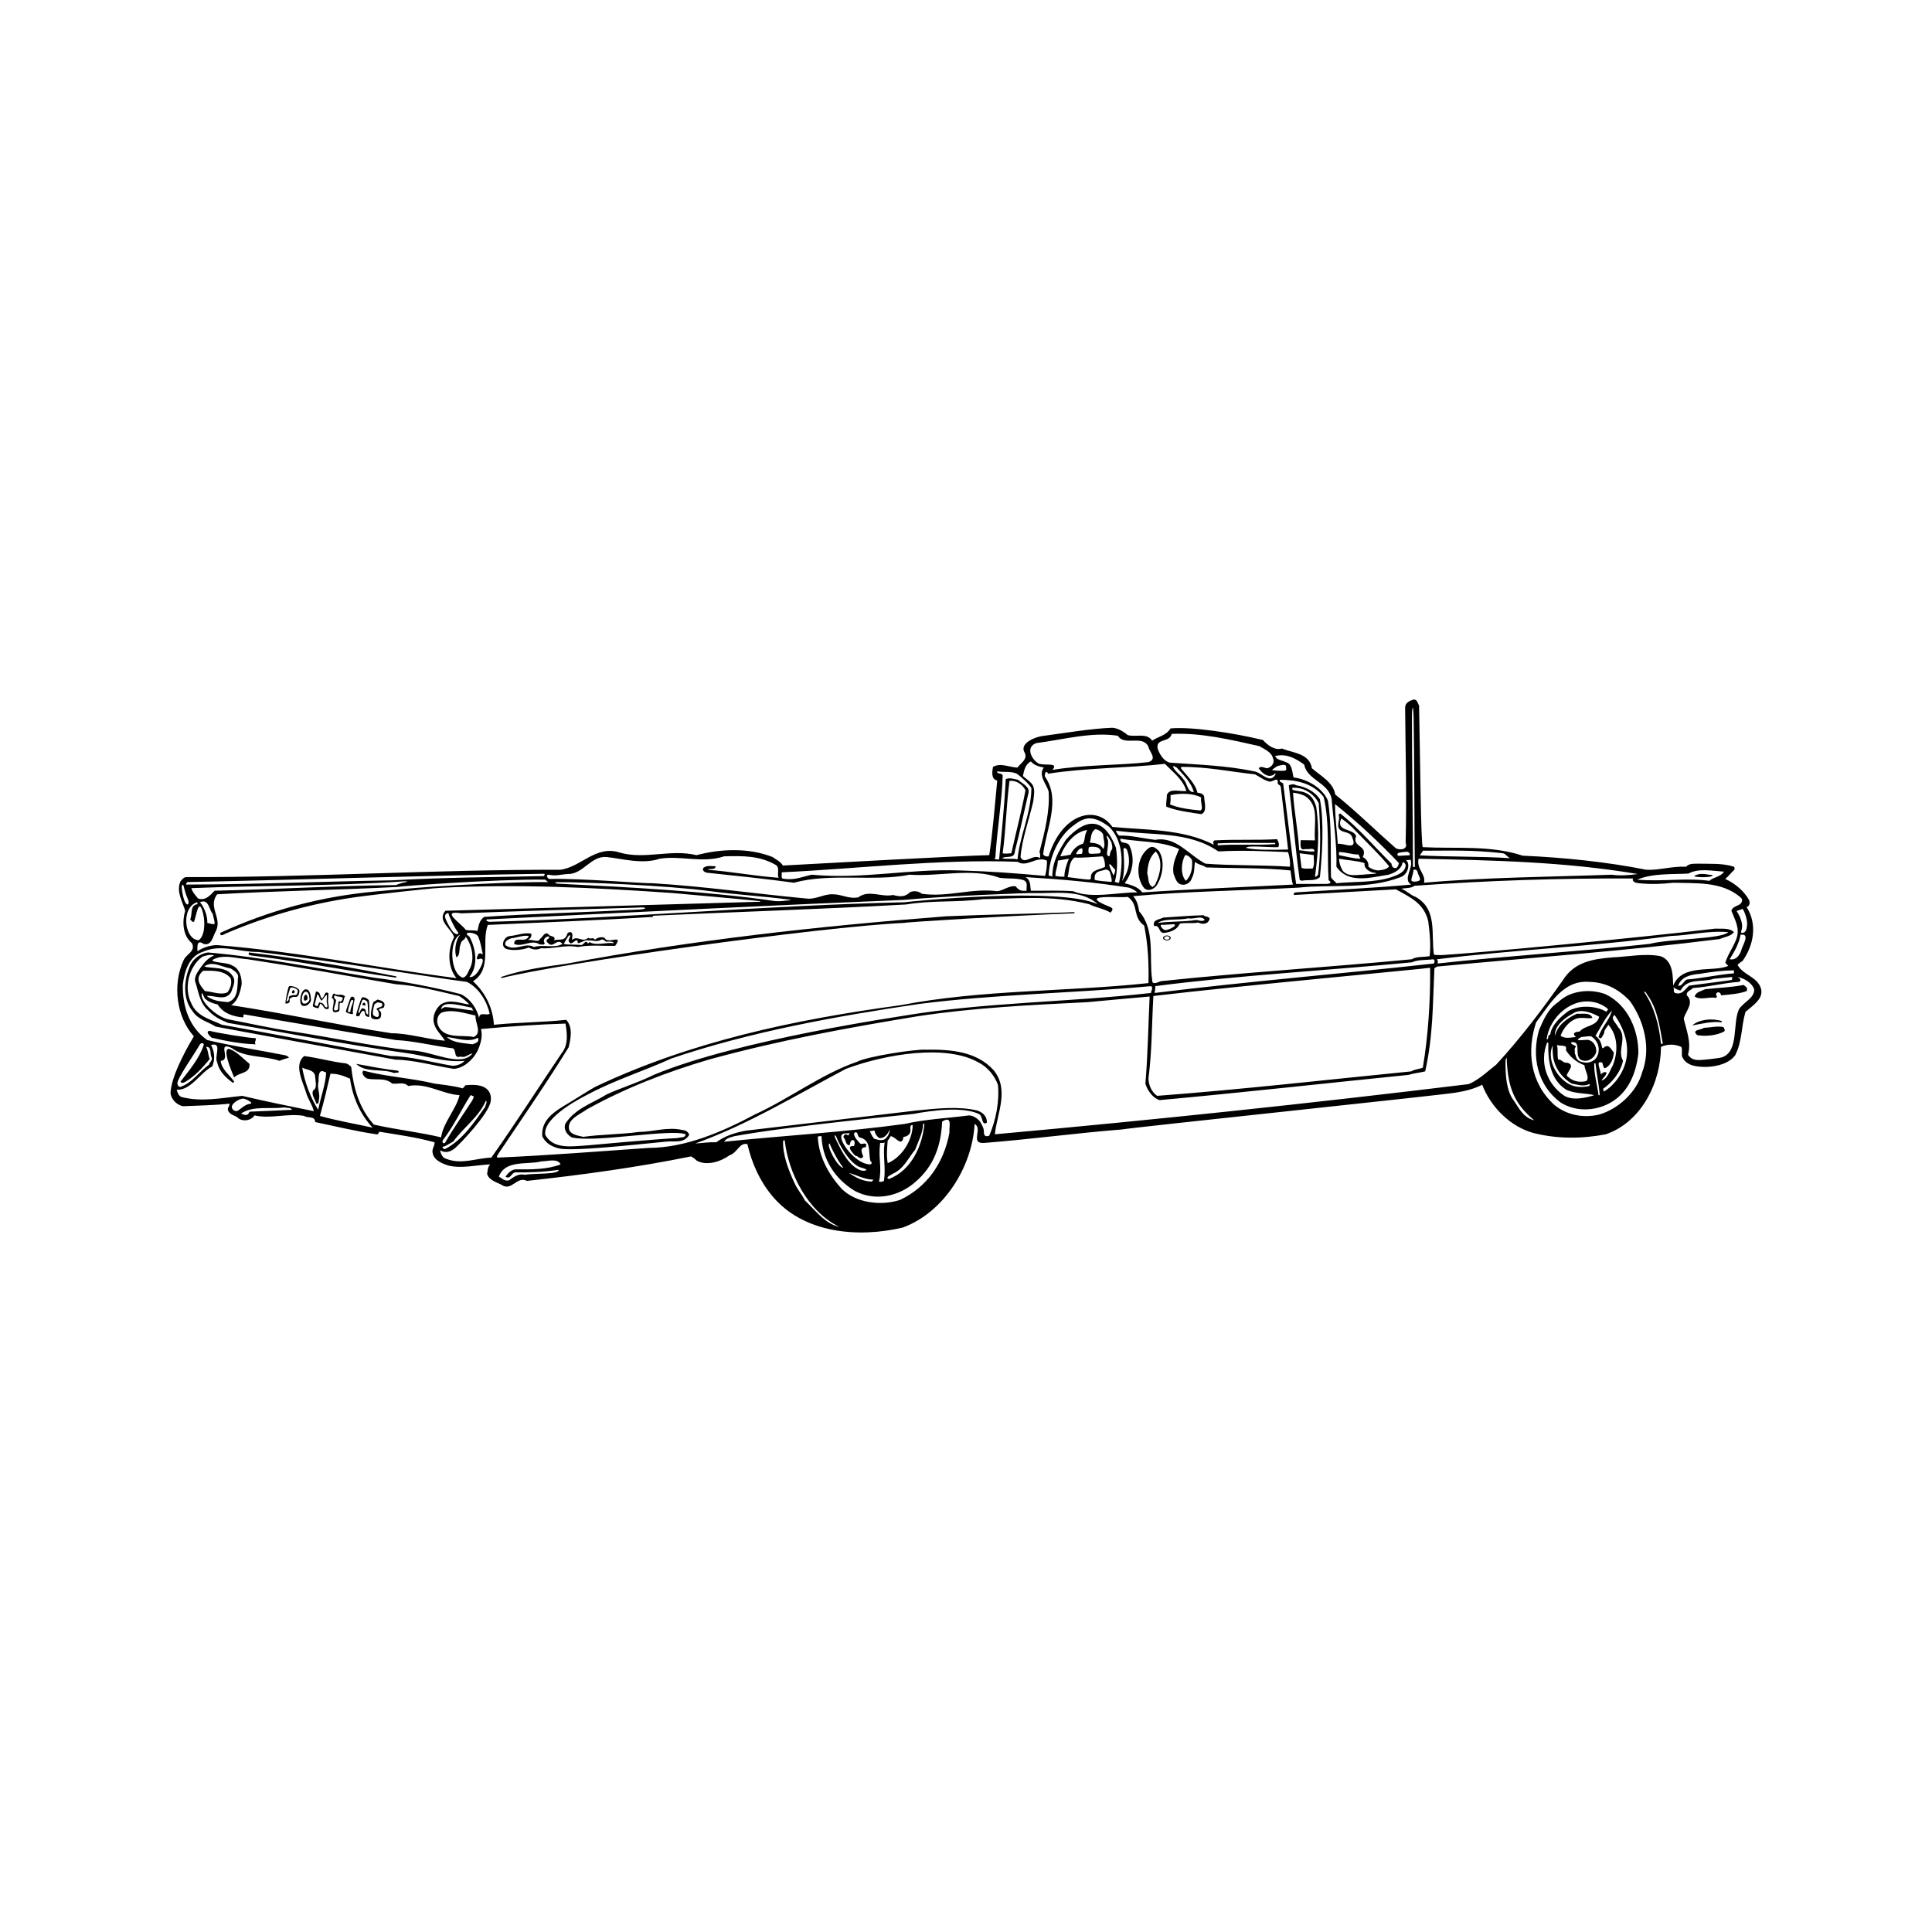 <?xml version="1.0" encoding="utf-8"?>
<!-- Generator: Adobe Illustrator 16.0.0, SVG Export Plug-In . SVG Version: 6.00 Build 0)  -->
<!DOCTYPE svg PUBLIC "-//W3C//DTD SVG 1.1//EN" "http://www.w3.org/Graphics/SVG/1.1/DTD/svg11.dtd">
<svg version="1.1" id="Layer_1" xmlns="http://www.w3.org/2000/svg" xmlns:xlink="http://www.w3.org/1999/xlink" x="0px" y="0px"
	 width="350px" height="350px" viewBox="0 0 350 350" enable-background="new 0 0 350 350" xml:space="preserve">
<g>
	<path d="M318.987,178.987c-0.741-2.13-3.266-2.343-4.222-4.224c0.307-0.183,0.552-0.522,0.892-0.646
		c2.095-2.925,2.711-6.716,0.773-9.766c0.586-0.313,0.589-0.756,0.462-1.236c-0.833-1.601-2.589-3.111-4.346-3.882
		c0.613-0.522,1.107-1.203,1.661-1.666c0-0.183,0.096-0.429-0.091-0.553c-2.096-0.676-4.378-0.494-6.441-0.552
		c-0.676,0.03-1.696-0.093-2.218,0.552c-2.556-0.123-4.929,0.677-7.211,0.553c-7.089-1.418-14.854-2.218-22.4-2.554
		c-5.858-1.941-12.109-1.229-18.088-1.542c-0.357-0.055-0.493-17.165-0.681-25.64c-0.248-0.395-0.307-1.137-0.983-1.105
		c-0.709,0.215-1.545,0.589-1.541,1.446c0.059,8.322,0.306,15.749,0.092,24.529c0.429,1.083-0.793,1.416-1.758,0.985
		c-3.542-3.11-7.18-6.688-11.002-9.765c-0.338-2.221-2.708-3.392-4.222-4.748c-0.462-2.743-3.448-2.743-5.424-3.574
		c-1.322,0.401-2.615-0.615-3.447-1.542c-5.524-1.325-12.994-2.443-16.734-2.095c-0.864,1.327-2.157,1.419-3.328,2.219
		c-1.018-1.509-2.988-0.584-4.436-1.017c-0.742-0.615-1.699-1.232-2.774-1.325c-3.929,0.148-8.381,0.923-12.322,1.449
		c-1.822,0.178-4.621,1.438-3.546,3.11c0.546,1.186-0.76,1.844-1.325,2.653c-1.479-0.033-3.021-0.926-4.438-0.123
		c-0.155,0.832-0.37,2.279,0.77,2.462c-0.463,4.776-0.801,9.216-1.446,13.529c-4.963,0.093-29.988,1.476-37.381,1.881
		c-0.462-0.742-1.231-1.082-1.88-1.542c-4.437-1.757-9.55-1.449-13.774-0.339c-4.711-1.137-9.304,0.834-13.866-0.46
		c-4.374-1.452-7.085,2.678-10.845,3.107c-22.372-0.059-45.175,1.391-67.669,1.33c-0.491-0.008-0.8,0.4-1.111,0.8
		c-0.8,1.786,0.371,3.636,0.863,5.298c-0.552,1.853-0.521,4.47,1.236,5.888c0.708,1.507-1.08,1.943-1.542,3.111
		c-2.037,4.438-1.267,10.261,1.88,13.745c-0.338,0.554-4.285,7.057-4.222,10.446c0.275,1.112,1.108,1.943,2.218,2.218
		c2.804-0.123,5.575-0.154,8.442-0.463c0.157,0.37-0.462,0.711-0.247,1.235c0.371,0.893,1.327,0.829,1.913,1.446
		c0.863,0.617,2.309,0.371,2.867-0.554c2.864,0.677,6.037-0.432,8.997,0.09c0.643,0.464,1.971-0.058,2.002,1.113
		c3.668,0.769,7.304,1.664,11.095,2.218c0.462,0.153,0.366-0.649,0.767-0.43c3.513,0.583,6.38,0.951,9.769,1.879
		c0.033,0.736-0.552,1.197-0.338,2c0.248,1.264,1.757,1.882,2.864,2.22c2.406,0.586,5.177-0.124,7.55-0.214
		c-0.463,0.461-0.463,1.137-0.553,1.756c0.37,1.108,1.632,1.444,2.556,1.908c1.88,1.356,2.804-1.635,4.655-0.676
		c10.199-1.11,20.027-2.467,29.736-4.438c0.307,0.214,0.709,0.399,0.892,0.678c1.789,1.143,4.437,0.308,6.102-0.893
		c1.391-0.434,1.787-2.374,3.206-2.003c0.8,3.389,2.158,6.531,4.436,9.305c5.704,6.934,15.746,7.703,23.758,5.791
		c7.491-2.803,12.544-11.029,12.975-18.763c1.541,0.861-0.893,3.571,1.665,3.45c8.382-0.649,16.977-1.818,24.956-2.438
		c2.47-0.429,57.003-6.122,60.511-6.676c1.722-0.272,3.36-0.687,4.82-1.427c1.509,3.975,5.085,7.615,9.338,8.752
		c4.344,1.081,8.748,1.048,13.062,0.217c6.442-2.218,9.955-9.34,9.986-15.837c1.171-0.528,2.493-0.528,3.664,0
		c0.22,0.336,0.096,1.106,0.124,1.662c0.709,1.882,2.899,1.972,4.531,1.972c1.779-0.09,3.942-0.557,5.113-2.096
		c1.295-2.495,1.079-5.174,1.879-7.887C317.537,182.159,319.604,180.896,318.987,178.987z M315.441,172.208
		c-0.338,0.89-0.954,1.786-2.095,1.573c0.861-1.391,1.692-2.809,1.971-4.44C317.197,169.033,315.598,171.343,315.441,172.208z
		 M314.117,175.783c0,0.184,0,0.34,0,0.552c-2.771,0.186-5.64,0.894-8.535,1.113c-0.558,0.243-0.864,1.292-1.573,1.106
		c0.616-1.663,2.373-2.003,3.883-2.127C310.051,176.057,312.113,175.81,314.117,175.783z M315.714,164.663
		c0,0,1.306,2.151,0.561,3.924c-0.194,0.467-1.048,0.597-0.84,0.096c0.653-1.588-0.841-3.642-0.841-3.642
		C315.061,164.853,315.714,164.663,315.714,164.663z M305.889,158.25c1.852-1.02,4.407-0.464,6.439-0.34
		c-0.678,1.016-1.939,0.951-2.648,1.662c-4.313-0.588-8.474,0.186-13.097-0.217C299.509,158.155,302.838,158.433,305.889,158.25z
		 M257.725,154.117c4.948,0,8.967-0.188,14.57,0.467c0.462,0.058,0.932,0.858,1.334,0.89c-5.516-0.371-10.948-0.211-16.371-0.516
		C257.196,154.802,257.814,154.302,257.725,154.117z M256.987,155.566c13.496,0.277,26.624,0.555,39.72,2.774
		c-1.662,0.215-3.084,0.34-4.775,0.123c-11.154,0.399-22.867,0.464-33.957,1.452C258.345,158.34,256.583,157.477,256.987,155.566z
		 M256.092,130.071c0.131,7.046,0.125,19.887,0.218,26.73c0.107,0.395-0.31,0.348-0.339,0.124c0-6.303-0.188-19.59-0.183-26.715
		C255.791,127.578,256.047,127.563,256.092,130.071z M256.047,157.755c0-0.374,0.653-0.278,0.744,0.188
		c0.096,0.463,0.376,0.84,0.467,1.304c0.096,0.47-1.211,0.563-1.494,0.374C255.485,159.436,256.047,158.303,256.047,157.755z
		 M255.661,160.251c-6.687,0.616-14.082,0.959-21.074,1.419c-0.123,0.123-0.371,0.305-0.123,0.463
		c6.132-0.341,12.571-0.683,18.424-1.02c2.648,1.479,5.087,2.527,5.855,5.792c0.277,2.159,0.493,4.313,0.248,6.315
		c-1.081,0.188-2.408,0.035-3.234,0.56c-15.102,1.446-31.094,2.432-45.486,3.974c-0.338,0.093-1.601,0.864-1.54-0.214
		c-0.613-4.073,0.616-9.035-2.343-12.423c-0.184-0.983-0.397-2.002-1.106-2.771c9.431-0.864,20.246-1.02,29.95-1.542
		c6.041-0.649,12.513,0.405,18.522-1.908c1.105-0.434,1.658-1.759,1.229-2.776c-0.124-0.03-0.398-0.49,0-0.308
		c0.124,0,0.426-0.065,0.55-0.065C256.146,157.166,254.027,159.355,255.661,160.251z M103.561,206.041
		c4.035,1.047,17.965-1.602,20.645-0.553c-0.06,0.741-0.893,0.46-1.355,0.676c-4.591,0.217-15.949,1.304-16.486,1.335
		c-2.689,0.157-6.065,0.784-7.582-1.889c-0.547-3.313,7.153-7.043,7.869-7.426c4.81-2.552,10.193-4.241,14.997-6.438
		c14.295-4.841,29.8-7.644,44.806-9.861c13.586-1.756,28.381-1.974,42.059-3.237c0.494,0.34,0,0.8,0,1.235
		c-14.573,1.661-30.133,1.689-44.617,4.096c-0.031,0.06-30.083,4.313-45.484,10.751c-2.68,1.359-5.732,2.252-8.535,3.547
		c-2.557,1.604-5.641,2.496-7.428,5.24C102.021,204.563,102.666,205.518,103.561,206.041z M208.948,180.436
		c15.466-1.848,49.026-4.901,50.134-5.119c0.063,5.737-0.339,12.299-1.323,18.091c-0.712,0.31-1.48,0.275-2.098,0.681
		c-14.666,1.449-30.843,3.296-46.035,4.433c-1.047-0.737-1.509-1.908-1.573-3.107C208.703,190.263,208.638,185.827,208.948,180.436z
		 M209.164,179.883c0.06-0.405,0.152-0.773,0.124-1.235c14.605-1.913,31.398-2.864,46.469-4.313
		c1.171-0.526,2.588-0.371,3.882-0.553c0.366,0.123,0.244,0.583,0.119,0.769C242.786,176.431,226.451,177.755,209.164,179.883z
		 M86.565,173.815c1.178-0.498,0.999,0.349,0.565,1.264c-0.429,0.908-1.209,2.083-2.09,1.903c1.666-2.003,1.171-5.203,0-7.304
		c-1.693-1.075,1.604-0.858,1.666,0.22c0.4,0.924,0.525,2.002,0.771,2.988c-0.28-0.06-0.494-0.371-0.864,0
		C86.582,173.221,86.135,173.543,86.565,173.815z M83.375,169.341c-0.892,0.985-1.107,3.022-0.678,4.097
		c0.773-0.492,0.371-1.694,0.773-2.435c0.027-0.677,0.832-0.707,0.893-1.326c1.079,1.449,1.696,3.915,0.768,5.762
		c-0.338,0.588-0.573,1.598-1.322,1.667C81.424,176.292,81.369,170.126,83.375,169.341z M82.154,168.902
		c-0.491-0.492-1.542-2.382-1.542-2.904c0-0.525,0.701-0.735,0.666-0.458c-0.028,0.235,1.054,2.574,1.578,3.186
		C83.375,169.341,82.643,169.396,82.154,168.902z M86.489,168.665c-0.8-0.247-1.202,0-2.125-0.217
		c-0.646-1.029-4.839-3.667-0.77-2.991c9.603-0.383,22.475-0.76,31.855-1.035c1.911-0.185,1.932,0.338-0.027,0.365
		c-7.941,0.426-20.234,0.773-27.729,1.319C86.797,166.813,86.736,167.616,86.489,168.665z M88.155,166.569
		c27.795-1.377,53.896-2.669,75.649-3.545c7.272-0.709,22.803-1.295,23.169-1.231c4.034,0.121,8.817-0.803,11.867,2.002
		c-7.12-3.176-33.65-0.528-35.037-0.339c-24.932,0.556-50.506,2.867-75.22,3.542C88.46,166.876,87.998,166.938,88.155,166.569z
		 M140.385,163.239c-12.142-1.789-26.645-2.521-39.345-3.157c-0.415-0.022-0.768-0.269,0-0.272
		c4.298-0.028,19.749,0.568,27.697,1.641c4.596,0.632,9.462,0.893,14.268,1.522c0.35,0.046,0.247,0.115-0.083,0.133
		C142.059,163.162,141.405,163.332,140.385,163.239z M194.402,161.451c-2.864-0.183-4.685-0.059-7.643-0.09
		c-0.184-0.861,0.03-1.913-0.983-2.464c6.622,0.4,12.507,0.922,18.732,1.908c0.558,0.158,1.079,0.463,1.541,0.866
		C202.691,161.604,197.73,162.868,194.402,161.451z M217.697,146.599c-0.092,0.093-0.154,0.275-0.306,0.217
		c-1.912-0.188-3.855-0.402-5.457-1.113c0.216-0.487,0.092-1.105,0.124-1.661c1.756-0.368,4.071-0.368,5.547,0.432
		C217.45,145.274,217.854,145.952,217.697,146.599z M214.368,141.146c-0.522-0.803-1.66-1.51-1.876-2.31
		c0.307-0.125,0.458,0.182,0.678,0.215c1.322,1.449,2.589,2.648,3.109,4.434C215.05,143.55,215.142,141.885,214.368,141.146z
		 M214.926,143.272c-0.924,0.248-3.051-0.645-3.543,0.77c0.03,0.707-0.188,1.356-0.093,2.098c1.972,0.769,4.189,1.015,6.315,1.352
		c1.204-0.429,0.522-2.276,0.554-3.11c-0.092-0.583-0.737-0.739-1.229-0.771c-0.403-1.725-1.88-3.02-2.991-4.437
		c-0.032-0.121,0.063-0.186,0.124-0.244c4.623-0.034,8.876,0.89,13.313,1.354c0.862,0.494,1.695,1.108,2.646,1.325
		c0.771-0.032,1.575-1.017,1.45,0.339c0.183,0.31,0.525,0.278,0.554,0.649c0.434,3.513,0.896,7.702,1.325,11.307
		c-2.743,0.062-6.16,0.118-7.642-0.308c0.363-0.507,3.792-0.06,5.854-0.124c0.278-0.463,0.033-1.017-0.216-1.446
		c-3.851,0.217-7.302,0-11.31,0.217c-0.371,0.151-0.247,0.583-0.123,0.8c-5.64-2.93-12.481-2.654-18.396-3.238
		c-2.812-4.048-9.094-2.585-11.556,5.332c-0.184,0.063-0.862,0.031-0.987-0.429c0.585-4.624,3.238-9.893,0.339-13.992
		c-0.151-0.432,0.187-1.385,0.558-0.553c6.842-1.078,14.605-1.02,21.168-1.789C212.43,139.853,214.25,141.112,214.926,143.272z
		 M203.524,153.686c0.709-0.215,0.709,0.616,0.859,1.02c0.436,1.786-0.122,3.479-1.106,4.866
		C203.862,157.691,203.584,155.72,203.524,153.686z M204.633,153.254c-0.371-0.923-1.789-0.212-1.666-1.325
		c3.395,0.617,7.428,0.402,10.634,1.881c-0.495,1.292-1.326,2.744-0.988,4.53c0.279,0.586,0.467,1.757,1.45,1.911
		c0.863,0.183,1.696-0.459,1.879-1.232c0.526-0.957,0.371-2.036,0.555-2.898c0.558,0.557,1.388,0.557,2.001,1.017
		c4.963,0.188,10.326,0.031,15.285,0.553c0.154,0.864,0.187,1.881,0.465,2.56c-9.091,0.464-18.241,0.802-27.301,1.419
		c-0.864-1.078-2.035-1.327-3.207-1.666C205.217,158.095,205.651,155.506,204.633,153.254z M198.515,158.256
		c0.315-0.489,1.398-0.557,1.82-0.733c0,0,0.631,0.035,0.769,0.594c0.107,0.426,0.49,1.681,0.175,1.646
		c-0.313-0.034-3.011-0.207-2.975-0.42C198.341,159.134,198.196,158.747,198.515,158.256z M197.64,159.143
		c-0.091,0.062-0.157,0.12-0.215,0.212c-1.358-0.059-2.809-0.336-4.007-0.459c0.307-1.083,0.151-2.713,1.23-3.547
		c1.48,0.093,3.543-0.124,5.085-0.214c0.307,0.307,0.462,1.234,0.462,1.878C199.303,157.601,197.425,157.508,197.64,159.143z
		 M193.959,154.83c-0.541,0.127-1.154,0.207-1.867,0.305c0.74-2.064,2.524-4.467,4.87-4.775c-0.622,1.14-0.307,1.778-0.797,2.505
		C195.784,152.936,194.49,153.459,193.959,154.83z M195.923,154.685c-0.212,0-0.563,0.043-0.841,0.07
		c-0.35,0.038,0.211-0.766,0.455-0.911c0.247-0.139,0.473-0.238,0.524-0.102C196.132,153.915,196.132,154.685,195.923,154.685z
		 M193.632,155.566c-0.477,1.186-0.827,2.311-0.803,3.247c-0.479,0.006-0.726,0.043-1.63-0.133c-0.03-0.989,0.462-1.754,0.432-2.771
		C192.307,155.813,192.832,155.688,193.632,155.566z M198.723,153.495c0.665,0.173,1.027,1.089,0.246,1.122
		c-0.772,0.038-1.681,0.177-1.751-0.139c-0.068-0.314-0.032-0.673,0.034-0.948C197.288,153.39,198.059,153.32,198.723,153.495z
		 M197.428,152.654c0.246-0.645,0.103-1.925,1.017-2.45c0.194,0.028,1.227,0.35,1.413,1.048c0,0.864,0.492,1.789,0,2.557
		C199.362,152.825,198.385,152.717,197.428,152.654z M200.614,151.923c-0.315-0.6,0.036-0.528,0.139-0.315
		c0.117,0.223,0.599,0.84,0.635,1.156c0.029,0.312,0.254,0.868,0,1.189c-0.284,0.35-0.319,0.841-0.352,1.051
		c-0.036,0.207-0.525,0.139-0.489-0.458C200.577,153.952,200.929,152.517,200.614,151.923z M200.966,156.613
		c0.103-0.315,0.698,0.664,0.978,0.84c0.267,0.166-0.243,1.365-0.279,1.087C201.63,158.256,200.87,156.9,200.966,156.613z
		 M202.166,153.595c-2.297-6.077-5.826-5.089-9.088-1.446c-1.324,2.122-2.438,3.972-2.438,6.655
		c-0.285-0.087-0.393-0.124-0.676-0.217c0.144-3.078,1.585-6.739,4.186-8.796c2.118-1.68,3.604-2.395,6.818,0.013
		c2.584,2.685,2.524,6.592,1.756,10.111c-0.278,0.09-0.494-0.157-0.772-0.123C202.446,157.972,202.478,155.784,202.166,153.595z
		 M220.716,154.243c4.474-0.247,8.474-0.03,12.636,0.124c0.279,0.924,0.403,1.724,0.339,2.647
		c-4.897-0.336-10.692-0.181-15.314-0.552c-2.988-1.542-5.361-5.021-9.088-4.313c-2.191-0.249-4.502-0.866-6.563-0.773
		c-0.22-0.182-0.494-0.553-0.559-0.893C208.793,151.407,215.297,150.511,220.716,154.243z M220.597,153.131c0-0.09,0-0.214,0-0.338
		c3.142-0.181,7.363-0.059,10.414-0.093c0,0.093,0,0.124,0,0.217C227.897,153.164,223.862,152.886,220.597,153.131z
		 M214.835,159.572c-1.021-1.075-0.865-3.423-0.123-4.652c0.43-0.09,1.047,0.522,1.229,0.893
		C216.063,157.138,215.85,158.621,214.835,159.572z M232.46,141.947c-0.187-0.247-0.862-0.275-0.558-0.679
		c2.931,0,5.981,0.618,7.889,3.114c1.144,4.808,0.586,10.202,0.896,15.067c0.613,0.434,0.309,0.618-0.247,0.68
		c-1.88,0-3.758,0-5.638,0C234.028,154.613,233.228,147.863,232.46,141.947z M232.232,139.639c-1.027,0-1.307-0.09-1.681-0.09
		s0.841-0.75,0.841-0.75c0.653-0.186,1.59-0.467,1.59,0.096C232.982,139.454,233.26,139.639,232.232,139.639z M253.431,154.491
		c0.462-0.115,1.215-0.188,1.493-0.188c0.282,0,0.84,0.655,0.188,0.655c-0.654,0-1.308,0.088-1.682,0.088
		C253.056,155.045,253.056,154.583,253.431,154.491z M253.441,156.369c-0.123,0.308-0.151,0.614-0.462,0.861
		c-0.552,0.154-0.892-0.275-0.892-0.769c-3.237-3.208-5.834-6.328-9.254-9.072c-0.188-0.061-0.217,0.156-0.338,0.22
		c0.43,1.075-0.926,2.583,1.038,3.096c0.709,0.217,1.252,0.299,1.465,1.099c1.049,2.466-1.895,0.758-2.636,1.098
		c-0.183-2.466-0.481-4.557-0.51-7.235C246.104,149.086,249.774,152.517,253.441,156.369z M247.219,156.369
		c-0.215,0.833,0.709,1.444,1.325,1.661c2.277,0.31-1.111,0.31-1.665,0.432c-1.059-0.006-2.711,0.464-3.666-0.771
		c-0.371-0.643-0.585-1.322-0.646-2.125C243.985,155.843,245.986,155.935,247.219,156.369z M242.566,154.92c0-0.183,0-0.371,0-0.553
		c1.23-0.032,2.311,0.463,3.544,0.429c0.121,0.247,0.217,0.525,0.338,0.77C245.401,155.566,243.985,155.198,242.566,154.92z
		 M247.895,157.014c0.096-0.769-0.307-1.352-1.016-1.754c1.049-2.188-2.03-1.708-1.197-3.809c-0.554-1.443-3.824-0.782-2.685-3.185
		c0.864,0.586,1.847,1.446,2.556,2.218c1.976,2.063,4.284,4.254,6.102,6.442c-0.338,0.583-1.262,0.676-2.004,0.766
		C249.006,157.633,248.421,157.416,247.895,157.014z M236.248,138.497c0.616,2.894,4.376,3.204,4.992,6.224
		c0.308,3.912,0.988,8.321,0.865,12.293c2.186,3.176,6.16,1.944,9.431,1.449c1.105-0.336,2.339-0.954,2.556-2.218
		c0.273-0.096,0.493,0.247,0.554,0.433c0,1.385-1.542,1.848-2.558,2.219c-3.173,1.047-6.78,0.771-9.982,1.108
		c-0.279-0.371-0.71-0.583-0.986-1.108c-0.093-4.283,0.153-9.434-0.556-13.869c-0.986-2.308-3.73-3.881-6.224-4.189
		c-0.279-1.02-0.22-2.466-1.418-2.775c-0.648-0.369-1.633-0.339-1.911-1.105C233.073,136.466,234.706,137.387,236.248,138.497z
		 M212.274,132.95c5.423-0.215,10.631,1.048,15.868,2.219c0.896,0.552,2.159,1.047,2.438,2.094c0.431,0.896-0.154,1.666-0.987,1.91
		c-0.521,0-1.11-0.525-1.574,0c0.558,0.769,1.511,1.789,2.68,1.205c0.129-0.096,0.248-0.313,0.436-0.217
		c-1.049,2.122-2.62-0.342-4.007-0.432c-4.838-1.047-10.197-1.206-15.192-1.57c-1.171-0.276-1.939-1.665-2.218-2.56
		C209.379,133.657,211.844,134.616,212.274,132.95z M187.747,134.616c4.865-0.618,9.924-2.067,14.758-1.328
		c1.234,1.971,4.47-0.278,5.548,2.004c0.122,0.863,1.697,2.219,0,2.771c-5.457,0.619-11.804,0.46-17.412,1.419
		c1.328-1.478-1.6-0.678-2.556-1.2C186.886,137.566,185.712,135.323,187.747,134.616z M186.76,137.94
		c0.559,0.708,1.481,0.927,2.343,1.111c-1.075,1.353,0.434,2.926,0.862,4.313c0.28,3.483-0.767,7.611-1.663,11.002
		c0.214,0.305,0.09,0.736,0.121,1.106c-1.229-0.924-2.862,1.359-3.542-0.214c0.277-3.299,1.54-6.75,2.313-10.109
		c0.058-0.985,0.462-2.279-0.312-3.203c-0.493-0.556-1.047-0.893-1.568-1.356C185.498,139.578,185.776,138.401,186.76,137.94z
		 M180.319,155.349c0.279-4.742,1.235-10.6,1.328-14.849c-0.188-0.586-1.113-0.188-0.988-0.771c1.07,0.238,2.734-0.111,3.69,0.54
		c0.279,0.193,2.227,1.808,2.502,2.55c-0.062,4.495-2.124,8.681-2.524,12.87c-0.866-0.247-2.066,0.031-2.772-0.215
		c0.646-0.521,2.277,0.247,2.311-1.326c0.924-3.479,1.663-7.177,2.463-10.537c0.248-1.079-1.17-1.69-1.91-2.342
		c-0.677-0.121-1.509-0.46-2.218-0.121c-0.248,4.928-0.77,10.106-1.203,14.542C180.723,155.754,179.827,155.63,180.319,155.349z
		 M181.647,154.583c0.585-4.437,0.643-8.509,1.229-13.101c1.262-0.182,2.342,0.649,2.899,1.666
		c-0.709,3.884-1.696,7.485-2.562,11.435C182.694,154.583,182.14,154.706,181.647,154.583z M141.616,158.03
		c13.808-0.646,28.381-2.435,42.711-1.91c1.725,1.11,3.42-1.108,5.333-0.212c0.026,0.769-0.066,1.905-0.344,2.771
		c-5.484-0.495-9.92-0.832-15.436-0.989c-9.306-0.336-17.443,1.635-26.841,0.771c-1.82,0.399-3.266,1.11-5.333,0.681
		C141.523,158.833,141.647,158.373,141.616,158.03z M99.463,158.462c1.14,0.31,2.311-0.089,3.422-0.123
		c2.771,0.033,4.156-3.327,6.993-3.081c2.743,0.278,6.502,1.385,9.645,0.307c3.851-0.613,7.733,0.864,11.648-0.431
		c3.513-0.093,6.411-0.123,9.339,1.542c0.86,0.525,0.184,1.631,0.553,2.342c-4.344-0.308-8.657-1.14-12.883-1.452
		c0.462-0.305,1.48,0.096,1.45-0.642c-0.742,0.03-1.509-0.248-2.218,0.305c-0.281,0.556,0.401,0.896,0.892,0.896
		c5.456,0.585,10.139,1.047,15.532,1.789c6.562-1.82,14.573-0.157,20.953-1.452c5.393,0.371,11.309-1.293,16.301,0.557
		c1.357,0.214,3.049,0,4.347,0.429c0.892,0.402,0.431,1.234,0.554,1.913c-1.047,0.062-1.385-0.034-2.001-0.803
		c-1.171-0.182-2.159,0.769-3.33,0.893c-4.562-0.612-8.996,1.143-13.651,0.466c-0.586-0.495-1.542-0.618-2.219-0.247
		c-0.832,0.893-1.938,0.769-2.987,0.463c-2.249,0.459-4.349-1.02-6.32,0.429c-1.787,0.337-3.018-0.587-4.651-0.553
		c-1.606-0.064-3.023,0.982-4.779,0.766c-9.426-0.89-18.27-2.183-27.856-2.771c-1.469,0.084-12.91-0.924-18.732-0.771
		C99.094,159.019,98.814,158.433,99.463,158.462z M99.341,159.792c-6.548-0.049-18,0.595-23.885,1.053
		c-2.236,0.177-6.233,0.547-7.472,0.658c-10.007,0.921-19.254,3.441-28.086,7.498c0,0.71,0.444,0.383,0.987,0.125
		c7.866-3.387,16.275-5.701,25.044-6.797c1.844-0.235,11.406-1.356,13.818-1.484c13.939-0.732,27.868-0.046,42.021,0.93
		c4.995,0.461,10.525,0.924,15.772,1.461c0.323,0.031,0.328,0.113,0.009,0.127c-18,0.543-38.051,1.087-56.856,1.631
		c-1.6,1.789,1.113,3.271,1.575,4.778c-1.204,2.188-1.204,5.454,0.429,7.428c-14.112-1.82-28.687-4.812-43.354-5.982
		c-1.207-0.003-2.529,0.402-3.576,1.113c0-0.71-0.183-2.252,1.111-1.328c1.449,0.371,1.665-1.292,2.126-2.126
		c0.542-0.96,0.474-1.818,0.272-2.656c-0.341-1.388-1.053-2.692,0.066-4.211c10.661-0.618,21.847-0.773,32.603-1.328
		c0.093-0.09,17.422-1.435,26.837-1.327C98.97,159.511,99.124,159.726,99.341,159.792z M38.543,165.553
		c0,0.214,0.345,1.196,0.342,1.727c-0.007,0.374-1.238-0.125-1.329-0.067c0.063-0.982-0.404-2.707-1.327-3.756
		C37.861,162.686,37.894,164.966,38.543,165.553z M35.89,162.775c-0.449-0.537-1.014-1.136-1.229-1.878
		c12.571-0.522,25.991-0.362,38.413-1.227c0.063,0.009,1.618-0.067-0.048,0.235c-0.429,0.078-0.924,0.299-1.298,0.438
		c-10.568,0.09-21.659,0.771-32.846,1.017C38.049,162.222,37.218,163.212,35.89,162.775z M34.103,159.792
		c21.857-0.449,42.981-1.208,64.437-1.499c0.268-0.003,0.055,0.423-0.066,0.423c-9.14,0.186-18.456,0.25-27.455,0.766
		c-12.019,0.186-24.711,0.739-37.346,0.769C33.796,160.004,33.856,159.726,34.103,159.792z M32.92,160.851
		c-0.036-0.528,0.247-0.806,0.35-0.316c0.088,0.409,0.455,1.715,0.769,2.382c0.32,0.664,0,1.33-0.417,0.664
		C33.2,162.917,32.956,161.376,32.92,160.851z M35.676,163.456c0.123,0.061,0.091,0.215,0.091,0.339
		c-1.446,0.244-0.832,1.728-1.322,2.774c0.215,0.121,0.339,0.519,0.678,0.429c0.396-0.614,0.833-4.865,1.663-1.542
		c0.399,1.631,0.336,4.042-0.771,4.869C33.438,170.326,32.685,164.482,35.676,163.456z M36.229,189.188
		c0.335-0.43,0.824-0.151,0.649,0.217c-0.832,2.432-2.62,4.525-4.193,6.563c0.278,0.4,0.805,0.092,1.111-0.125
		c1.542-0.954,2.812-2.322,4.189-3.973c-0.275-0.711-0.275-1.575-0.645-2.218c1.078-0.093,0.645,1.385,0.987,1.878
		c0.242,0.611-0.434,0.924-0.434,1.322c-1.756,1.236-3.051,3.297-5.113,4.008c-0.402,0.186-0.618-0.31-0.649-0.557
		C32.039,195.441,35.214,190.973,36.229,189.188z M43.146,201.178c-0.561,0.371-1.31-0.281-1.123-0.84
		c0.188-0.563,1.303-1.311,2.056-1.311c0.374,0,2.055,0.841,1.214,0.937C44.453,200.057,43.704,200.804,43.146,201.178z
		 M45.198,201.391c-0.307,0.859-0.891,0.613-1.542,0.338c2.284-1.509,5.146-0.742,7.765-1.112c0.502,0.092,1.419,0.034,1.451,0.435
		C50.315,201.175,47.631,201.298,45.198,201.391z M54.751,193.407c0.71,0.433,2.277,0.342,2.342,1.663
		c0.031,0.742,0.431,2.097-0.339,2.438c-0.434,0.769,0.339,1.631,0.555,2.432c0.369,0.123,0.492-0.399,0.429-0.553
		c0.371-1.295-0.394-2.156-0.022-3.486c-0.084-2.719,0.995-1.67,1.365-1.612c-0.033,1.978-1.096,4.82-1.434,6.763
		C56.319,198.984,55.213,196.148,54.751,193.407z M57.957,202.157c0.676-2.399,1.413-5.449,1.907-7.64
		c1.295-0.035,2.438,0.4,3.544,0.896c0.462,3.324,1.847,6.47,4.097,8.872C64.332,203.575,60.942,203.021,57.957,202.157z
		 M80.818,209.924c-0.676-0.183-0.954-0.923-1.105-1.541c1.058,0.602,1.943,0.259,2.735-0.402c0.911-0.76,6.145-6.237,6.45-8.483
		c0.125-0.831,0.187-3.457-4.627-2.885c-0.091,0.247-0.278,0.4-0.462,0.555c-1.416-0.459-4.929-0.83-5.086-0.864
		c-4.59-1.078-8.318-1.168-12.882-2.339c-0.491,0.402,0.188,1.292,0.773,1.449c1.478,0.307,3.173-0.247,4.436,0.89
		c1.113,0.124,2.067-0.368,2.9,0.433c3.421-0.615,6.068,1.449,9.302,1.663c-0.585,2.498-2.896,4.872-3.325,7.55
		c0,0.033,0,0.093,0,0.093c-4.006-0.955-8.104-1.385-12.201-2.312c-2.653-2.957-3.668-6.563-4.102-10.444
		c-0.274-0.31-0.615-0.557-0.983-0.649c-2.59-0.275-4.834-0.982-7.55-1.322c-1.88,1.569-0.28,4.561,0.338,6.531
		c0.305,1.232,1.138,2.218,1.417,3.453c-4.313-0.896-8.69-1.758-12.973-2.777c-3.945,0.405-7.305,1.142-10.967,0.217
		c-0.586-0.217-0.742-0.831-0.896-1.322c2.556,0.151,4.285-3.114,6.438-4.22c0.558-1.295,0.434-2.686-0.215-3.884
		c2.128-0.591,0.526,2.122,1.111,3.11c0.306,1.601,1.509,2.774,2.868,3.76c0.091-0.093,0.151-0.123,0.215-0.215
		c-0.805-1.264-2.315-2.218-2.438-3.791c2.002-0.093-0.833-3.667,2.002-2.311c2.249,1.757,5.702,1.324,8.662,2.311
		c0.553-0.247,1.171-0.43,1.665-0.554c-0.032-0.281-0.37-0.281-0.557-0.433c-4.744-0.927-9.674-1.695-14.205-2.773
		c-3.389-2.342-4.5-6.284-4.437-9.985c0.248-2.25,1.015-5.114,3.544-5.975c3.449-1.512,6.315,0,10.106,0
		c8.164,0.861,32.863,4.816,37.808,5.421c2.219,1.081,3.668,3.605,4.129,5.763c-0.492,0.432-1.847-0.461-1.91,0.769
		c-0.399-1.693-1.603-3.512-3.326-4.313c-5.086-1.325-10.633-2.34-15.746-2.989c-9.584-1.542-19.908-3.696-30.047-4.56
		c-1.14,0.123-2.465,0.923-3.114,2.128c-1.23,2.555-1.602,6.164,0.341,8.537c0.984,1.511,2.773,1.875,4.192,2.771
		c10.568,1.971,21.814,4.006,32.51,5.977c3.449,0.063,7.026,1.113,10.537,1.666c1.757-0.031,3.513-1.603,4.344-3.206
		c0.555-1.202,1.017-2.68,0.646-4.005c5.3-0.493,10.417-0.834,15.315-0.985c0.278,1.725,0.558,3.819-0.676,5.33
		c-4.313,6.38-8.292,12.635-12.759,18.95C86.275,209.801,83.622,211.033,80.818,209.924z M85.598,199.297
		c-1.665,2.586-3.517,5.174-4.993,7.763c-0.495,0.183-0.526-0.308-0.34-0.557c1.94-2.492,3.266-5.424,4.991-8.104
		c0.155-0.029,0.247,0.188,0.434,0.122C85.997,198.769,85.626,199.05,85.598,199.297z M88.031,199.387
		c0.305,0.275-0.091,0.769-0.124,1.107c-1.943,2.776-4.161,6.099-7.302,7.672c-0.249,0.035-0.74-0.46-0.215-0.46
		c0.154,0.058,1.219-0.649,1.739-0.925C84.104,204.097,86.736,202.373,88.031,199.387z M85.813,187.862
		c-2.035-0.464-5.611,0.522-6.535-2.342c-0.247-0.896,0.142-1.804,0.773-2.095c1.971-0.647,4.156,0.152,6.1,0.553
		C86.027,185.273,87.413,187.121,85.813,187.862z M80.604,182.437c-0.215,0.124-0.495,0.156-0.678,0.431
		c0.104-1.86,4.006-0.553,5.451-0.338c0.28,0.156,0.157,0.431,0.435,0.554C84.303,182.932,82.236,182.529,80.604,182.437z
		 M79.834,181.978c-1.02,0.861-1.497,2.227-1.233,3.328c0.279,1.293,1.417,2.218,2.004,3.232c-3.175-0.246-6.564-1.352-9.646-1.352
		c-9.924-1.515-19.167-3.579-29.09-5.086c1.201-0.711,1.663-2.375,1.912-3.794c0.031-0.985-0.249-2.868-1.789-3.421
		c-0.709-0.645-5.731-0.459-2.342-1.448c1.665-0.341,3.486,0.219,5.242,0.343c9.12,1.383,17.657,2.925,26.836,4.526
		c3.731,0.217,7.673,1.264,11.433,2.129c0.649,0.371,1.295,0.923,1.88,1.542C83.471,181.819,81.527,180.865,79.834,181.978z
		 M41.869,179.759c0.278-0.923,0.987-2.035,0.247-2.989c-1.108-1.725-3.604-1.265-5.113-1.667c1.417-1.14,3.233,0.124,4.775,0.336
		c0.553,0.371,1.571,0.896,1.325,1.762c-0.124,1.661,0.091,3.729-1.789,4.343c-1.386-0.122-2.647-0.186-3.882-1.108
		C38.818,180.219,40.761,181.482,41.869,179.759z M37.125,179.543c-1.079-1.236-1.82-2.373-0.34-3.667
		c1.726-0.066,3.821-0.093,4.992,1.325c0.31,0.923-0.06,1.847-0.555,2.558C39.989,180.343,38.48,179.636,37.125,179.543z
		 M36.325,175.316c-0.435,0.682-1.111,1.453-0.987,2.438c0.645,1.847,0.8,4.006,2.432,5.328c0.957,1.078,2.282,1.728,3.544,2.223
		c10.478,1.785,21.602,3.975,32.173,5.452c3.573,0.46,7.177,1.788,10.66,1.418c-0.338,0.494-1.325,0.924-2.218,0.896
		c-3.698-0.618-7.582-1.73-11.095-1.758c-10.477-1.909-20.122-3.79-30.627-5.669c-1.976-0.958-4.531-1.449-5.547-3.884
		c-1.417-2.713-0.462-6.658,2.002-8.444c0.646-0.247,1.569-0.463,2.126-0.22C37.647,173.561,37.034,174.334,36.325,175.316z
		 M74.38,190.294c-7.089-0.8-13.93-2.277-21.294-3.42c-4.005-0.583-7.857-1.478-11.772-2.218c-2.187-0.495-5.219-3.368-4.747-4.773
		c0.311,0.336,0.311,0.766,0.65,1.106c0.643,0.555,1.417,0.8,2.218,0.988c1.016,1.601,2.711,2.156,4.559,2.342
		c0.247-0.124-0.029-0.463,0.217-0.556c9.182,1.542,18.182,3.11,27.516,4.652c3.145,0.153,6.567,0.988,9.864,1.449
		c1.445-0.124,0.275,2.035,1.88,1.541c0.893,0.306,1.385-0.494,2.126-0.556C83.44,193.52,78.198,190.328,74.38,190.294z
		 M80.942,187.862c1.696,0.183,4.038,1.078,5.639,0.124c0.338,0.858-0.462,0.982-0.984,1.201
		C83.837,188.909,82.145,188.969,80.942,187.862z M93.357,212.39c2.438,0.031,5.086-0.062,7.862-0.464
		c-0.039,0.878-4.129,0.588-6.196,0.896c-1.047-0.277-2.062,0.43-2.771,0.986c-0.833,0.277-1.295-0.371-1.88-0.646
		c1.171-3.113,5.053-2.094,7.765-2.777c0.924,0.035,2.895-0.643,3.42,0.56c-2.433,0.924-5.267,0.924-8.102,0.893
		c-0.8,0-1.482,0.766-1.881,1.325C92.499,213.746,92.622,212.451,93.357,212.39z M145.814,217.471
		c-0.526-1.078-1.406-2.047-1.868-3.125c-1.084-2.315-2.17-5.139-2.079-7.616c0.004-0.126,0.278-0.272,0.305-0.044
		c0.661,5.794,4.138,12.779,9.861,15.563C149.473,221.726,147.634,219.167,145.814,217.471z M172.001,205.182
		c-0.988,5.419-4.006,9.857-8.968,12.2c-3.576,1.141-8.013,0.494-10.537-2.001c-2.373-2.591-4.193-5.887-4.344-9.433
		c0.183-0.183,0.46-0.09,0.676-0.124c0.125,4.162,2.402,7.708,5.979,9.893c3.727,2.006,8.044,1.017,10.998-1.573
		c3.362-2.863,4.688-6.592,4.871-10.966C172.646,201.976,171.877,204.251,172.001,205.182z M153.912,207.489
		c0.152-0.337,0.092-1.17,0.801-0.896c0.183,0.402,0.124,0.619,0,1.021c-1.631-0.09-0.188,1.264,0.215,1.759
		c0.522-0.066,0.987,0.954,1.449,0.122c-0.187-0.524-0.709-1.542,0.308-1.664c0.305,0.122,0.103-0.304,0.286-0.492
		c-0.398-0.43-0.718,0.09-1.151-0.186c-0.521-0.586-1.354-1.418-1.014-1.971c0.739-0.281,0.429,0.643,0.891,0.859
		c2.282,0.525,1.541,2.743,2.002,4.343c0.371,0.159,0.22,0.56-0.123,0.56c-2.751-0.099-5.787-4.492-5.082-5.333
		c0.247-0.429,1.02-0.231,1.417-0.339c0,0.217-0.217,0.31-0.31,0.463c-0.274-0.493-0.832-0.124-0.8,0.307
		C153.329,206.503,153.082,207.4,153.912,207.489z M165.342,203.822c-0.028,2.654-1.847,5.762-4.527,6.904
		c-0.248-1.421-0.091-2.989,0-4.134c0.307-0.212,0.338-0.521,0.552-0.769c0.896,0.093,2.004,2.096,2.315,0.124
		c0.522,0,1.107-0.367,1.231-0.89C165.004,204.563,164.697,203.764,165.342,203.822z M165.804,208.259
		c0.494-1.388,1.418-3.049,1.418-4.649c0.096,0,0.155,0,0.247,0c-0.398,4.064-2.402,8.44-6.439,9.982
		c-0.8-0.278,0.462-0.771,0.773-0.99C163.742,211.714,164.509,209.831,165.804,208.259z M160.691,205.948
		c-0.586,0.923-1.542,0.555-2.342,0.34c-0.338-0.399-0.554-0.893-0.772-1.354c0.31-0.034,0.494-0.124,0.896-0.096
		c0,0.557,0.371,0.954,0.769,1.325c0.833,0.155,1.482-0.583,1.787-1.229C161.4,204.101,161.029,205.734,160.691,205.948z
		 M160.138,213.932c-0.247,0.122-0.681,0.246-0.896,0.122c0.586-2.649-0.184-4.16,0.215-6.994c0.28-0.03,0.585,0.093,0.805-0.122
		C159.891,209.279,160.508,211.465,160.138,213.932z M158.258,213.715c-0.156,0.153-0.187,0.182-0.338,0.339
		c-1.573-0.032-2.9-0.71-4.102-1.568C155.3,212.914,156.506,213.645,158.258,213.715z M156.083,211.543
		c1.748,0.436,0.423,0.698-0.187,0.467c-2.002-0.773-3.269-3.09-4.433-5.513c-0.609-1.256,0-0.84,0.139-0.324
		C151.751,206.717,153.846,210.983,156.083,211.543z M152.802,211.59c-1.199-0.188-3.206-4.342-2.524-4.438
		C150.922,208.63,151.787,210.294,152.802,211.59z M178.226,204.771c-0.017-0.457-0.616-1.539-0.777-1.706
		c-0.51-0.543-1.15-0.951-1.903-0.998c-4.006,0.525-7.89,0.677-11.648,1.542c-11.003,1.508-22.094,2.125-32.727,3.232
		c0.431-0.612,0.824-0.719,1.911-1.018c10.23-1.878,31.74-3.904,32.473-4.041c3.149-0.59,8.751-1.374,11.728,0
		c0.893,0.34,0.419,2.228,1.498,1.609c0.063-1.112-0.707-1.887-1.79-2.218c-3.337-0.809-7.379-0.358-11.098,0.019
		c-0.678,0.074-23.627,2.784-30.839,3.646c-1.91,0.371-3.727,0.927-5.3,2.099c-1.478-0.066-2.405,0.15-3.791,0.215
		c9.553-3.423,18.306-8.783,27.302-13.528c7.303-2.719,18.275-4.492,24.066-1.112c1.571,0.773,2.898,2.438,3.451,4.008
		c0.309,2.989-0.371,6.41-1.568,9.215C178.253,206.085,178.24,205.456,178.226,204.771z M274.246,199.381
		c-1.418-1.817-1.486-4.739-1.514-6.652c0.075-0.423-0.124-0.707,0.214-1.106c0.188,5.635,1.514,8.409,4.995,11.336
		C275.887,202.438,275.171,200.705,274.246,199.381z M297.479,194.301c-0.956,3.544-4.346,6.657-7.889,7.643
		c-2.899,0.649-5.826,0-7.979-1.757c-4.442-4.038-5.055-9.8-3.331-14.979c2.498-3.265,4.871-7.731,9.645-7.331
		c2.896,0.063,5.302,1.295,7.337,3.452C297.878,184.967,299.145,189.987,297.479,194.301z M300.898,189.092
		c-0.338-3.42-1.233-6.745-3.082-9.429c0.371-0.12,0.521,0.524,0.771,0.772c1.729,2.555,2.093,5.639,2.651,8.656
		C301.146,189.092,301.022,189.092,300.898,189.092z M300.808,173.221c-2.776-0.553-5.891,0.096-8.662,0.217
		c-3.576,0.277-6.932,0.83-8.995,4.103c-3.7,5.267-7.551,10.38-12.082,15.311c-1.692,1.326-3.084,2.713-4.99,3.544
		c-29.09,3.544-56.27,6.411-85.85,9.093c0.398-3.826,2.681-8.073-0.247-11.648c-3.131-3.383-7.705-3.746-12.27-3.679
		c-1.868-0.124-10.6,1.214-12.44,2.185c-6.459,2.229-12.178,6.639-18.429,9.505c-5.951,3.174-12.605,6.069-19.292,6.102
		c-8.968,0.619-18.581,1.385-27.425,1.756c-0.278-0.214,0.091-0.429,0.123-0.646c4.313-6.411,8.722-12.791,12.759-19.321
		c0.399-1.604,0.8-3.667-0.434-4.992c-4.593,0.493-8.535,0.432-13.097,0.896c-0.184-3.084-1.57-5.854-3.788-7.89
		c3.573-2.191,1.446-6.904,2.68-10.2c9.953-0.467,19.692-0.803,29.827-1.449c0.064-0.03,0.155-0.093,0.124-0.215
		c14.575-0.681,30.476-1.177,45.824-2.04c4.897-0.803,8.904-0.321,14.017-0.966c5.549-0.031,12.187-0.84,19.139,0.911
		c1.263,0.646,2.682,0.8,3.883,1.539c0.49-0.588,0.481-0.788-0.092-1.041c-6.439-2.527,2-1.548,3.204-1.823
		c2.093,1.417,0.771,3.605,2.989,5.208c0.709,3.54,0.861,7.053,0.769,10.415c-15.006,1.601-30.01,1.14-44.929,4.007
		c-19.377,2.623-38.173,6.657-55.281,14.785c-0.577,0.275-3.748,2.304-4.902,2.985c-2.453,1.446-4.918,2.959-4.712,5.953
		c0.583,1.264,1.681,1.86,2.895,2.191c2.155,0.632,13.269-0.582,19.29-1.174c1.853-0.241,3.395,0.4,4.441-1.231
		c-0.096-0.524-0.682-0.893-1.204-0.893c-2.68-0.647-5.363,0.341-7.889,0.341c-3.296,0.459-6.777,0.43-10.106,0.89
		c-0.891-0.245-2.095-0.307-2.529-1.23c-0.522-1.974,1.976-2.835,3.205-3.76c6.997-3.879,14.425-6.75,22.067-9
		c12.54-3.449,24.896-5.73,37.838-7.855c10.14-1.542,20.274-2.036,30.845-2.559c3.451-0.339,7.459-0.679,11.186-1.019
		c-0.246,5.271-0.339,10.85-0.769,15.777c0.371,1.264,1.325,2.589,2.556,2.994c14.946-1.359,29.769-3.025,45.053-4.567
		c1.31-0.369,1.968-0.369,3.081-0.642c1.45-6.564,1.354-11.929,1.665-18.649c0.125-0.182,0.309-0.182,0.463-0.336
		c17.501-1.665,34.202-2.835,51.243-4.989c0.864-0.402,1.944-0.463,2.558-1.237c-0.771-0.858-2.375-0.583-3.45-0.645
		c-14.522,1.736-43.043,4.417-49.488,4.792c-0.875,0-1.441-0.017-1.421-0.139c-0.521-3.729,0.681-8.196-3.325-10.414
		c-0.925-0.31-1.632-1.144-2.558-1.449c0.433-0.183,1.786-0.032,2.342-0.553c13.373-0.958,26.193-1.388,39.597-1.325
		c-0.182,0.708,0.645,0.8,1.107,0.861c2.157,0.217,4.102,0.151,6.195-0.09c4.31,0.115,8.646-0.218,12.007,2.487
		c0.442,0.353,0.661,0.628,0.304,1.171c-0.411,0.615-1.509,0.498-1.772,1.422c0.649,1.696,1.605,3.148,0.896,5.119
		c-0.558,1.507-1.542,2.771-2.004,4.313c0.215,0.212,0.366,0.371,0.553,0.552c-2.773,1.202-8.382-0.462-9.983,3.576
		C303.025,177.229,303.24,174.027,300.808,173.221z M260.316,173.781c14.056-1.745,28.198-2.299,42.366-4.22
		c3.422-0.096,6.718-1.02,10.417-0.684c-1.401,1.298-10.476,1.144-14.3,2.126c-12.599,1.359-26.067,2.189-38.393,3.546
		C260.53,174.241,260.5,174.027,260.316,173.781z M303.456,179.883c-0.431-0.188-0.064-0.742-0.34-1.021
		c0.462,0.214,0.833,0.557,1.354,0.557c1.234-2.342,3.976-1.383,5.978-2.098c0.988-0.12,2.313-0.216,3.453-0.34
		c-0.247,0.124,0.031,0.467-0.247,0.56c-2.25,0.336-5.236,0.676-7.642,1.014C305.12,179.354,304.718,180.254,303.456,179.883z
		 M315.013,182.867c-1.171,2.639,0.022,7.544-2.998,8.659c-0.482,0.174-3.39,0.501-4.193,0.513
		c-0.807,0.012-1.545-0.188-2.025-0.974c0.646-2.249-0.305-4.438-0.771-6.533c0.311-1.322,1.976-2.864,0.558-4.221
		c-0.155-0.741,0.8-0.924,1.106-1.324c2.808-0.186,5.58-0.925,8.324-1.11c0.645-0.246,0.06-0.738-0.247-0.896
		c0.86,0.157,2.493,0.834,3.019,2.226C317.875,180.837,315.846,181.515,315.013,182.867z"/>
	<path d="M46.308,188.076c-1.696-0.06-7.21-1.014-8.322-1.326c-0.86,0.093,0,0.924,0.342,1.236c2.466,0.583,5.328,1.137,7.98,1.201
		C45.998,188.845,46.491,188.385,46.308,188.076z"/>
	<path d="M41.51,190.019c-1.259-0.093,0.235,3.605,0.917,5.178c0.8-0.954,2.958-0.647,2.771-2.468
		C44.058,191.805,42.868,190.451,41.51,190.019z"/>
	<path d="M45.536,173.097c8.968,1.081,17.288,2.779,26.191,4.008c0.064-0.06,0.125-0.124,0.096-0.214
		c-8.877-1.789-17.533-3.235-26.716-4.346C44.95,172.946,45.106,173.036,45.536,173.097z"/>
	<path d="M60.513,179.973c-0.338,0.215-0.278,0.553-0.434,0.8c1.175,0.308-0.984,3.361,1.327,2.438
		c0.247-0.467-0.032-1.109,0.215-1.573c0.771,0.371,0.525-0.771,0.896-1.111C61.899,179.849,61.19,180.525,60.513,179.973z
		 M61.457,181.372c-0.314,0.172-0.108,1.247-0.278,1.571c-1.617,0.649,0.294-1.779-0.526-1.994c-0.173-0.211-0.202-0.48,0.036-0.632
		c0.474,0.387,1.032,0.063,1.462,0.536C61.892,181.091,62,181.631,61.457,181.372z"/>
	<path d="M72.07,193.964c-2.313-0.247-5.177-0.803-7.549-1.235c1.723,1.696,4.838,0.803,6.869,1.665
		C71.607,194.271,72.654,194.456,72.07,193.964z"/>
	<path d="M68.401,181.08c-0.247,0.156-0.525,0.31-0.771,0.464c-0.275,0.893-0.602,2.209-0.338,2.864
		c0.401,0.313,1.294,0.431,1.663-0.089c0.157-0.495,0.184-1.109-0.338-1.329c0.184-0.43,0.618-0.247,0.893-0.461
		C70.034,181.572,69.112,181.236,68.401,181.08z M69.163,182.314c-0.196,0.15-0.851,0.223-0.979,0.524
		c0.366,0.151,0.526,0.881,0.418,1.227c-0.26,0.368-0.701,0.062-0.984-0.154c-0.183-0.46,0.045-1.382,0.239-2.008
		c0.17-0.105,0.367-0.214,0.54-0.322C68.892,181.689,69.529,181.647,69.163,182.314z"/>
	<path d="M194.648,165.457c0-0.093,0-0.151,0-0.215c-7.766,0.311-15.661,0.414-23.272,0.756c-23.129,1.786-46.231,4.34-68.834,8.601
		c-3.839,0.529-7.944,1.084-11.74,2.383c0,0.096,0,0.157,0,0.22c10.609-2.728,57.728-9.307,73.01-10.011
		C163.782,167.067,183.896,165.828,194.648,165.457z"/>
	<path d="M92.036,171.992c0.957,0.215,2.65,0.123,3.76-0.336c0.71,0.395,1.446,0.49,2.219,0.123c2.185,0.182,4.344-0.682,6.655-0.22
		c2.249-0.433,4.531-0.151,6.78-0.215c1.602-2.311-1.417-0.151-1.911-1.446c-0.585-0.247-1.293-0.064-1.756,0.339
		c-0.371-0.559-0.771,0-1.233-0.339c-1.017,0.924-1.908-0.46-2.864,0.339c-0.124-0.093-0.124-0.157,0-0.247
		c-0.091-0.339,0.184-0.864-0.248-1.113c-0.247,0-0.525-0.027-0.647,0.249c-0.462,1.482-1.324,0.922-2.433,1.201
		c0.494-0.861-0.833-0.583-1.016-1.108c-0.708-0.492-1.02,0.583-1.542,0.896c-0.156,0.737-1.48-0.034-2.127,0.212
		c0.398-0.336,0.709-0.676,0.555-1.201c-1.388-0.217-2.499,0.311-3.761,0.435C91.235,169.561,90.403,171.714,92.036,171.992z
		 M103.127,169.437c0.494-0.033-0.183,0.611-0.12,1.014c0,0.186,0.215,0.308,0.338,0.432c0.491,0.154,1.324-1.295,1.324,0
		c0.708-0.124,1.358-0.707,1.971-0.519c0.772-0.064,1.514,0.368,2.251-0.127c0.647-0.188,0.573,0.42,1.157,0.359
		c0.371-0.061,1.092-0.052,1.155,0.287c-1.386-0.247-3.083,0.525-4.436-0.217c-0.096,0.093-0.156,0.278-0.311,0.217
		c-0.274-0.71-0.737,0.198-1.075,0.322c-1.262-0.124-2.223-0.012-3.269-0.201C102.45,170.485,102.728,169.833,103.127,169.437z
		 M92.59,169.99c1.078-0.124,2.25-0.618,3.205-0.429c-0.525,1.476-2.619-0.188-2.652,1.443c1.542,0.679,3.084-0.924,4.656,0.093
		c0.307-0.06,0.708,0.218,0.891-0.214c-0.462-0.646,0.156-1.109,0.434-1.205c0.563-0.154,0.375,0.313,0.121,0.437
		c-0.308,0.123-0.308,0.552,0,0.676c0.927,1.171,1.696-1.017,2.653,0.214c-1.559,0.853-3.331,0.033-5.209,0.555
		c-1.51-0.951-3.483,0.927-5.116-0.34C91.297,170.543,92.128,170.144,92.59,169.99z"/>
	<path d="M209.503,160.468c1.105-1.696,1.632-4.501,0.43-6.321c-0.494-0.441-1.016-1.016-1.758-0.552
		c-2.275,1.572-2.523,5.302-0.891,7.303C207.993,161.546,208.948,161.114,209.503,160.468z M209.379,154.243
		c1.354,1.57,0.833,4.066,0,5.762c-0.032,0.275-0.338,0.464-0.555,0.678c-0.924-0.402-0.679-1.478-0.987-2.432
		C207.9,156.708,208.241,155.225,209.379,154.243z"/>
	<path d="M218.035,165.801c-2.496,0.059-4.742,0.275-7.303,0.429c-0.831,0.429-1.971,0.339-1.661,1.542
		c1.171-0.278,0.737,1.354,1.88,1.229c1.199-0.151,2.342-0.618,2.771-1.666c0.926-0.247,2.284,0.034,3.332-0.212
		c0.8,0.371,1.787,0.371,2.094-0.678C218.9,165.917,218.346,166.164,218.035,165.801z M212.588,167.923
		c-0.35,0.209-1.082,0.626-1.541,0.563c-0.453-0.075-1.083-0.982-0.593-0.948c0.351,0.027,1.784-0.104,2.134-0.104
		C212.939,167.433,212.939,167.709,212.588,167.923z M216.714,166.659c-2.126,0.371-4.839,0.217-6.997,0.553
		c1.387-0.951,3.638-0.399,5.547-0.858c0.957,0.274,2.406-0.619,2.991,0.305C217.729,166.999,217.326,166.752,216.714,166.659z"/>
	<path d="M235.786,159.572c0.954-0.275,2.463,0.154,3.329-0.676c0.4-3.854,0.8-9.985,0-14.083c-0.894-1.449-2.622-2.282-4.313-2.557
		c-0.462-0.31-0.932-0.139-1.326,0c0.74,5.823,1.171,11.338,1.971,17.099C235.511,159.544,235.727,159.387,235.786,159.572z
		 M237.788,157.354c-0.677-0.028-1.386,0.09-2.002-0.124c-0.093-0.861-0.217-1.757-0.34-2.647c0.864,0.123,1.942,0.212,2.558,0.336
		C237.944,155.566,238.222,156.677,237.788,157.354z M234.12,142.72c2.035-0.158,3.884,1.047,4.779,2.771
		c0.307,4.467,0.43,8.844-0.122,12.971c-0.185,0.125-0.28,0.434-0.556,0.341c0.585-4.255,0.833-8.228,0.247-12.541
		c-0.311-1.113-0.771-2.16-2.007-2.653c-0.735-0.338-1.602-0.246-2.342-0.554C234.12,142.932,234.12,142.81,234.12,142.72z
		 M234.247,143.61c0.737,0.033,1.443,0.281,2.096,0.555c2.802,1.727,1.602,5.118,1.879,8.077c-0.772,0-1.655-0.041-2.579-0.041
		c0,0.553-0.32,1.977,0.819,1.609c0.682,0.125,1.636-0.368,1.664,0.433c-1.015,0.092-1.724-0.123-2.771-0.216
		C235.173,150.483,234.431,146.999,234.247,143.61z"/>
	<path d="M290.82,180.095c-2.772-1.019-6.376-0.676-8.534,1.449c-1.847,1.199-2.648,3.177-3.452,4.993
		c-1.419,4.804-0.339,10.075,3.881,13.188c2.687,1.693,6.133,1.601,8.879,0.124c3.419-1.848,4.805-5.456,5.209-8.999
		C296.86,186.843,295.045,182.101,290.82,180.095z M284.935,181.978c2.066-0.958,4.593-0.677,6.318,0.766
		c0.152,0.281-0.245,0.34-0.214,0.56c-1.82-1.078-4.716-1.295-6.782-0.22c-1.509,1.02-3.205,2.651-3.422,4.351
		c-0.707,0.15-0.035,0.735-0.651,0.858C280.49,185.762,282.346,183.114,284.935,181.978z M287.924,196.735
		c-1.476,0.344-2.958,0.246-4.221-0.677c-2.093-1.48-3.429-4.454-2.431-6.654c0,0.554-0.033,1.6,0.213,2.679
		c0.463,1.757,1.601,3.234,3.233,4.22c1.143,0.188,2.067,0.588,3.205,0.093C288.203,196.52,287.865,196.584,287.924,196.735z
		 M287.032,192.976c0.061,0.954,1.016,2.221,0.34,2.866c-1.328,0.34-2.62,0-3.544-0.988c0.091-0.735,1.691-2.002,0-2.342
		c-0.651,0.124-0.989-0.676-1.542-0.554c-0.247-0.829,0.032-1.815-0.247-2.646c0.554,0.217,1.847-0.064,1.664,0.646
		c0,0.122,0,0.246,0,0.336C284.535,191.588,285.644,192.453,287.032,192.976z M287.586,192.512c-2.221-0.067-1.938-0.951-2.31-1.754
		c0.092-0.522-0.187-0.771,0.216-1.106c-0.124-0.436-0.806-0.247-0.897-0.807c2.406-0.487-0.122,3.362,2.686,3.331
		c0.827-0.035,1.66-0.77,1.876-1.542c0.122-0.954-0.399-1.972-1.323-2.218c-0.461-0.183-3.205,0.46-1.356-0.554
		c0.584-0.034,1.226-0.18,1.787-0.124c1.079,0.709,1.631,1.941,1.234,3.234C289.195,191.932,288.569,192.329,287.586,192.512z
		 M286.168,186.874c-0.402,0.031-1.386,0.124-0.892,0.771c0.092,0.093,0.125,0.124,0.216,0.217c-0.987,0.09-1.911,0.371-2.777-0.217
		c0.436-1.325,1.854-3.145,3.546-3.237c0.924-0.059,1.418,0.158,2.218,0c-0.371-1.078-1.906-0.676-2.772-0.769
		c-1.696,0.71-3.667,2.156-3.975,4.006c-0.29-1.644,1.732-3.268,3.119-3.978c1.418-1.049,3.506-0.242,4.861,0.527
		C289.278,185.981,287.124,185.703,286.168,186.874z M283.237,198.407c-2.958-2.067-4.409-5.913-2.955-9.563
		c0.091,0,0.157,0.064,0.215,0.124c-0.091,3.146,0.323,6.627,3.283,8.474c1.664,0.738,3.5,0.56,5.036,0.956
		C287.248,198.926,284.715,199.454,283.237,198.407z M289.59,198.398c-0.247-1.907-0.864-4.005-0.773-5.763c0.096,0,0.155,0,0.22,0
		c0.216,2.035,0.613,3.731,0.768,5.763C289.741,198.398,289.681,198.398,289.59,198.398z M289.928,194.642
		c0.278-0.523-1.111-2.651,0.338-2.13c0.124,0.34,0.124,0.742,0.431,1.02c1.052-0.37,1.606-1.727,1.664-2.897
		c-0.493-0.43-0.8-1.511-1.664-0.982c-0.123,0.09-0.244,0.307-0.431,0.214c-0.183-0.832-0.397-1.666-1.229-2.22
		c0.951-1.54,1.784-3.326,2.986-4.563c-0.462,1.756-1.939,3.022-2.433,4.779c0.493,0.618,0.633-0.084,1.014-0.676
		c-0.03-0.619,0.495-1.049,0.773-1.542c1.756,2.001,1.784,4.98,0.769,7.427c-0.552,0.951-0.896,2.362-2.003,2.678
		c0.214-0.493,0.832-0.831,0.896-1.448C290.637,194.054,290.266,194.425,289.928,194.642z M294.025,193.749
		c-0.709,1.6-2.003,3.142-3.422,3.972c-0.247,0.034,0.033-0.337-0.247-0.43c1.666-1.143,3.208-2.99,3.669-5.115
		c-1.138-1.94,0.924-4.255-0.893-6.102c-0.277-0.646-1.234-1.325-0.863-1.972c0.063-0.093,0.124-0.153,0.216-0.246
		C294.552,186.781,295.565,190.387,294.025,193.749z"/>
	<path d="M311.899,185.208c0-0.088,0-0.151,0-0.241c-1.849-0.559-4.17-0.271-5.329,0.801
		C308.418,185.428,310.109,184.996,311.899,185.208z"/>
	<path d="M315.872,178.431c-2.126,0.432-4.774,0.527-6.961,0.776c-0.681,0.336-1.636,0.456-1.911,1.318
		c1.138,0.74,2.589,0,3.791,0.247c0.585-0.154-0.188-0.585,0.214-0.89c0.341-0.34,0.803,0.09,0.77,0.429
		c1.605-0.145,3.238-0.246,4.656-0.769C316.646,178.895,316.318,178.813,315.872,178.431z"/>
	<path d="M308.666,186.198c-0.404,0.429-2.342,0.276-1.204,1.325c1.542,0.274,3.543,0.061,4.866-0.649
		c0.31-0.247-0.06-0.618-0.091-0.8C311.157,185.796,309.863,186.167,308.666,186.198z"/>
	<path d="M52.66,178.634c-0.194,0-0.271-0.04-0.386,0.191c-0.117,0.232-0.692,2.927-0.539,2.967c0.151,0.039,0.884-0.04,0.73-0.501
		c-0.153-0.463,0.54-0.769,1.078-0.692c0.542,0.078,0.733-0.809,0.692-1.154C54.202,179.098,53.285,178.634,52.66,178.634z
		 M53.46,180.269c-0.378-0.053-1.229,0.13-1.123,0.454c0.108,0.325-0.311,0.763-0.417,0.736c-0.108-0.028,0.568-2.271,0.649-2.429
		c0.084-0.165,0.136-0.136,0.271-0.136c0.438,0,1.08,0.321,1.107,0.564C53.97,179.703,53.838,180.324,53.46,180.269z"/>
	<path d="M53.106,179.36c-0.083,0-0.35,0.514-0.135,0.565c0.214,0.056,0.294,0,0.402-0.136
		C53.484,179.657,53.3,179.36,53.106,179.36z"/>
	<path d="M55.531,179.239c-0.732-0.113-1.003,0.965-1.08,1.388c-0.076,0.427-0.19,1.542,0.543,1.615
		c0.728,0.081,1.385-0.692,1.344-1.154C56.298,180.627,56.233,179.352,55.531,179.239z M55.098,181.819
		c-0.525-0.056-0.442-0.855-0.386-1.162c0.055-0.302,0.25-1.073,0.771-0.994c0.505,0.083,0.554,0.994,0.581,1.329
		C56.092,181.323,55.623,181.875,55.098,181.819z"/>
	<path d="M55.436,180.216c-0.257-0.043-0.35,0.337-0.378,0.484c-0.028,0.15-0.067,0.542,0.187,0.573
		c0.26,0.021,0.489-0.245,0.474-0.408C55.707,180.7,55.683,180.254,55.436,180.216z"/>
	<path d="M63.559,180.671c-0.146,0.183-0.84,2.272-0.911,2.554c-0.069,0.281,1.401,0.667,1.296,0.386
		c-0.106-0.28,0.139-2.066,0.28-2.452C64.364,180.772,63.839,180.317,63.559,180.671z M63.99,181.451
		c-0.1,0.267-0.574,1.545-0.501,1.739c0.041,0.104-0.455,0.351-0.455-0.036c0-0.204,0.458-1.762,0.561-1.892
		C63.791,181.02,64.084,181.181,63.99,181.451z"/>
	<path d="M65.556,180.738c-0.244,0.281-1.017,2.941-1.053,3.118c-0.07,0.37,0.634,0.277,0.67,0.07
		c0.031-0.21,0.383-0.841,0.592-0.807c0.212,0.034,0.352,0.143,0.352,0.56c0,0.423,0.63,0.6,0.736,0.563
		c0.104-0.038,0.069-2.731-0.034-3.009C66.708,180.949,65.802,180.46,65.556,180.738z M66.679,183.818
		c-0.076,0.024-0.443-0.296-0.422-0.594c0.036-0.524-0.483-0.536-0.631-0.559c-0.147-0.024-0.429,0.553-0.453,0.701
		c-0.029,0.145-0.295,0.234-0.244-0.024c0.024-0.124,0.563-1.987,0.737-2.185c0.172-0.194,0.808,0.148,0.881,0.343
		C66.622,181.696,66.749,183.796,66.679,183.818z"/>
	<path d="M65.905,181.65c-0.141,0-0.386,0.423-0.21,0.423c0.173,0,0.562,0.207,0.524,0C66.188,181.859,66.152,181.65,65.905,181.65z
		"/>
	<path d="M211.394,169.471c-0.386,0-0.692,0.204-0.692,0.449c0,0.244,0.307,0.444,0.692,0.444c0.383,0,0.693-0.201,0.693-0.444
		C212.087,169.674,211.776,169.471,211.394,169.471z M211.394,170.23c-0.271,0-0.486-0.139-0.486-0.311
		c0-0.173,0.216-0.313,0.486-0.313c0.268,0,0.486,0.139,0.486,0.313C211.88,170.091,211.661,170.23,211.394,170.23z"/>
	<path d="M307.028,158.784c0.374,0.093,1.401,0.186,2.338,0.093c0.93-0.093,1.118-0.374,0.651-0.374
		c-0.47,0-0.749-0.186-1.866-0.186C307.685,158.317,306.657,158.691,307.028,158.784z"/>
	<path d="M59.426,181.233c0.073-0.529,0.036-1.018,0.073-1.193c0.034-0.176-0.419-0.386-0.595-0.07
		c-0.175,0.313-0.349,0.769-0.525,0.91c-0.175,0.14-0.386-0.664-0.491-0.91c-0.106-0.247-0.632-0.455-0.668-0.278
		c-0.028,0.15-0.489,2.206-0.558,2.483c-0.07,0.278,0.979,0.563,1.053,0.424c0.067-0.146,0.242-0.6,0.278-0.739
		c0.034-0.139,0.417,0.177,0.592,0.492c0.177,0.314,0.319,0.487,0.773,0.453C59.812,182.768,59.358,181.752,59.426,181.233z
		 M59.183,182.49c-0.318,0.024-0.438-0.341-0.562-0.562c-0.123-0.22-0.795-0.394-0.821-0.295c-0.027,0.096-0.213,0.513-0.262,0.611
		c-0.051,0.096-0.577-0.086-0.525-0.281c0.048-0.194,0.446-1.701,0.467-1.806c0.022-0.125,0.194,0.058,0.265,0.234
		c0.076,0.169,0.404,0.969,0.526,0.87c0.124-0.096,0.438-0.479,0.561-0.698c0.124-0.222,0.411-0.369,0.387-0.247
		c-0.024,0.125,0.012,0.615-0.036,0.983C59.135,181.665,59.502,182.465,59.183,182.49z"/>
</g>
</svg>
